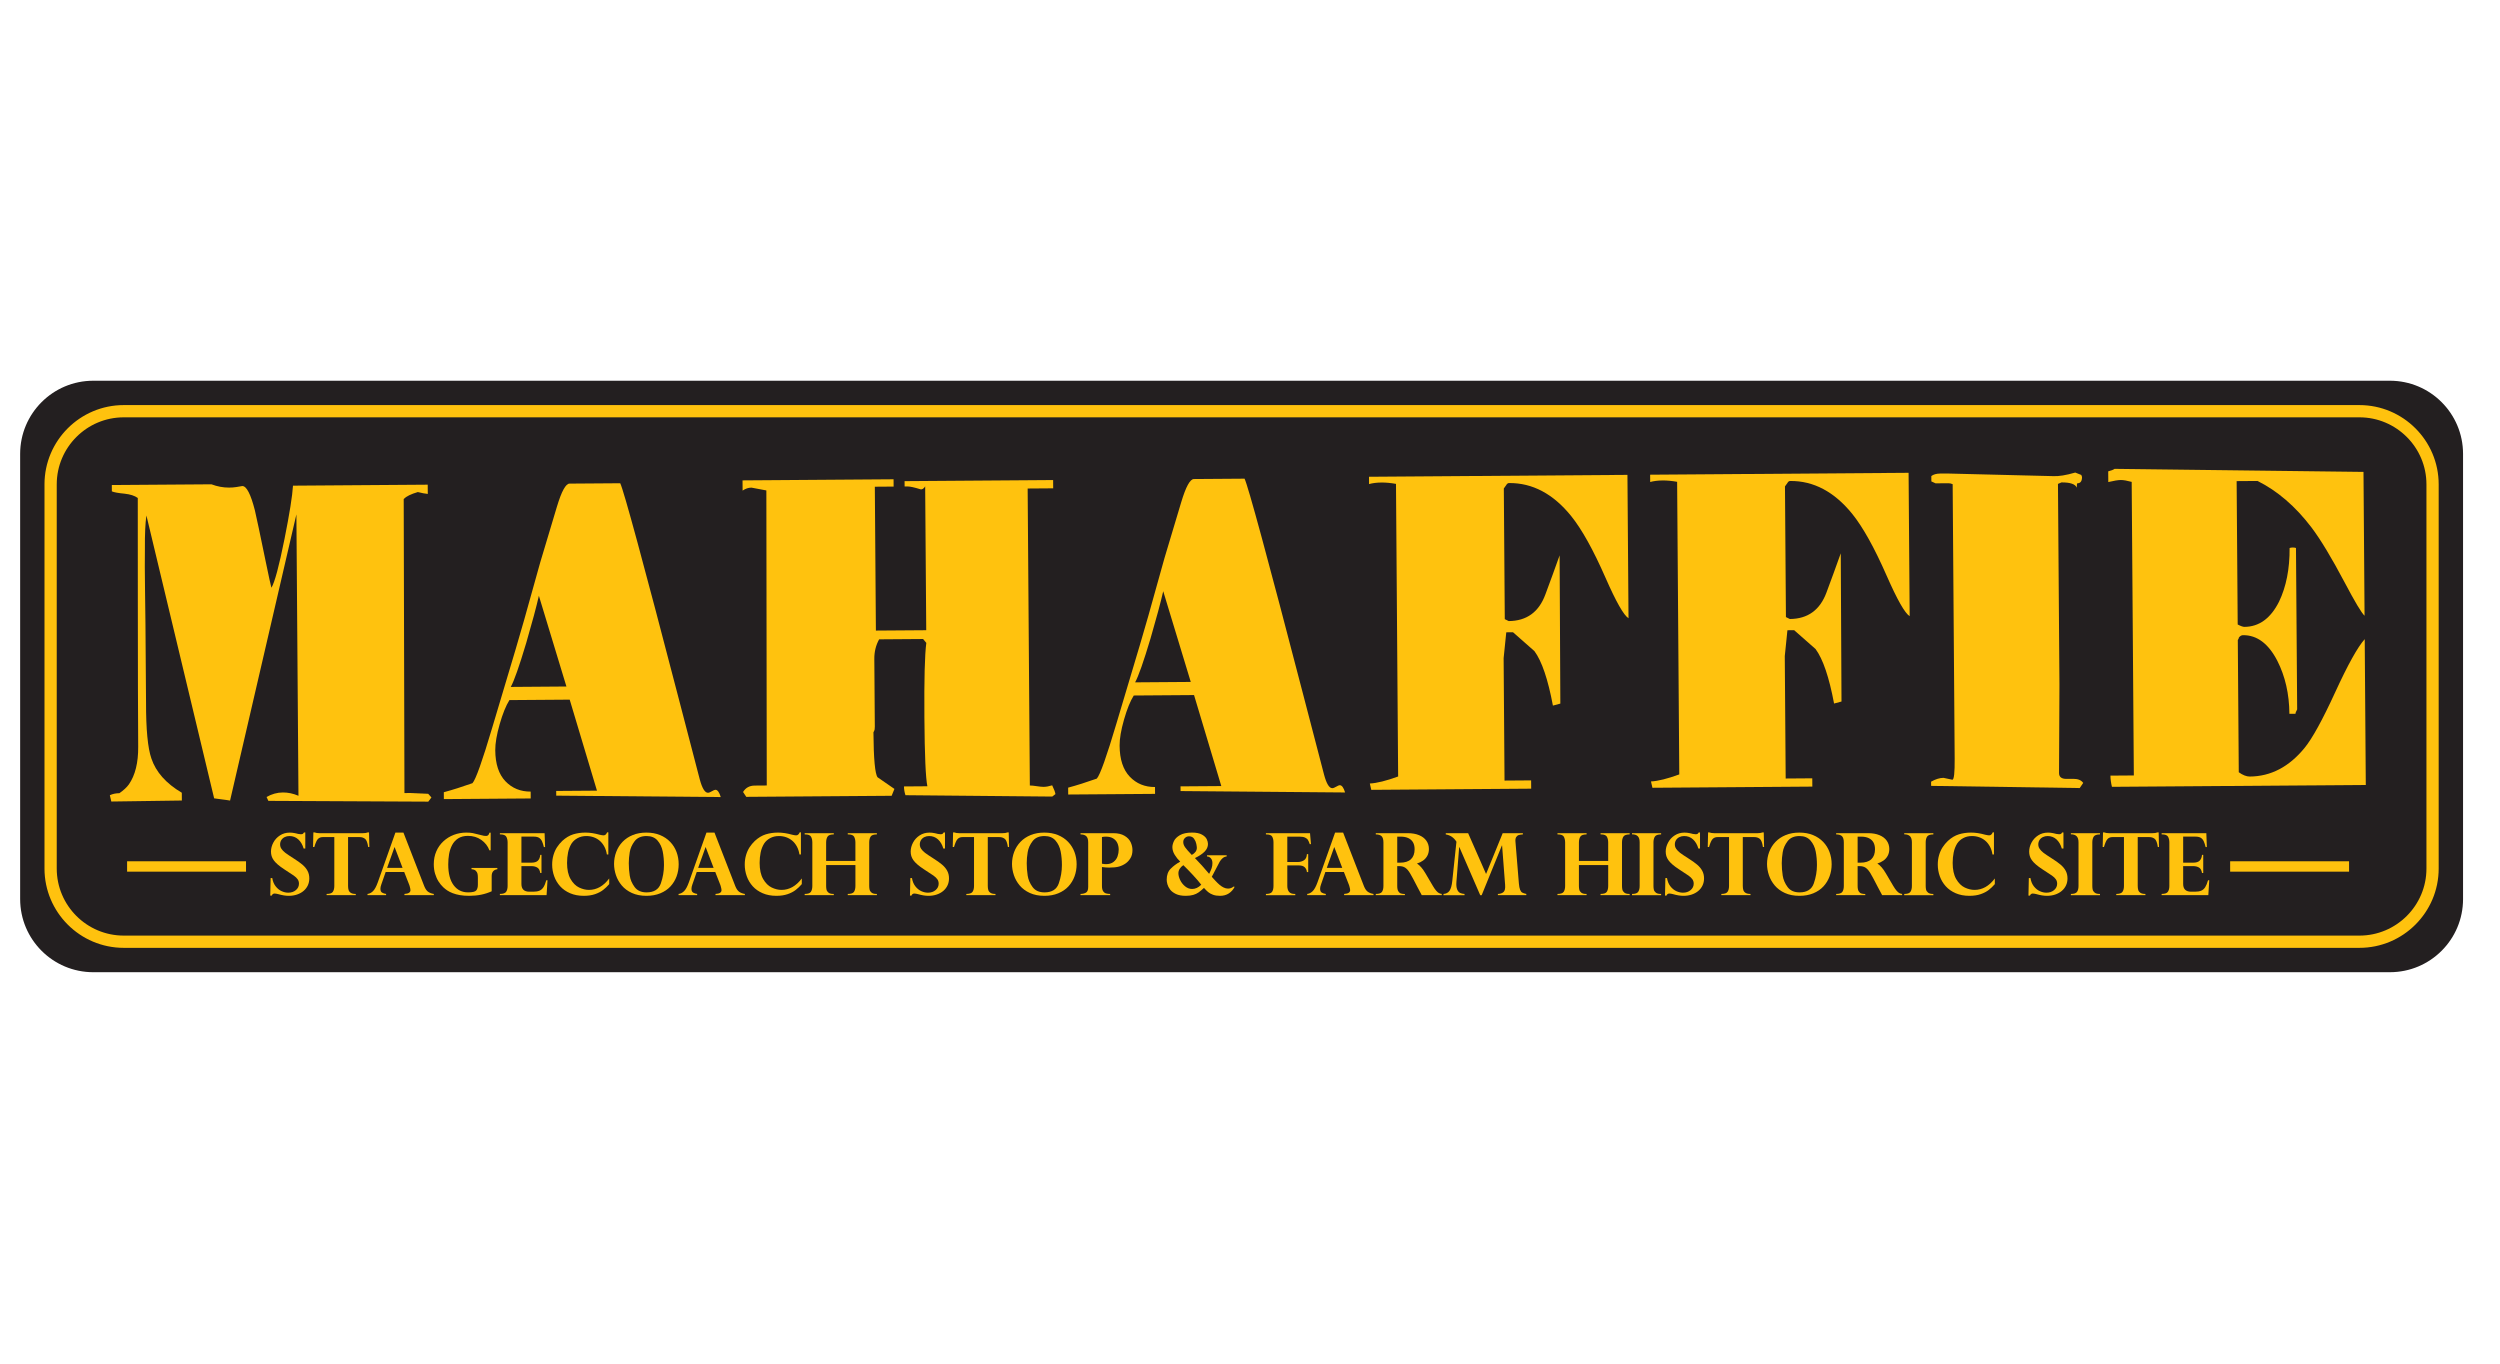 <?xml version="1.0" encoding="utf-8"?>
<!-- Generator: Adobe Illustrator 17.1.0, SVG Export Plug-In . SVG Version: 6.00 Build 0)  -->
<!DOCTYPE svg PUBLIC "-//W3C//DTD SVG 1.1//EN" "http://www.w3.org/Graphics/SVG/1.1/DTD/svg11.dtd">
<svg version="1.1" id="Layer_1" xmlns="http://www.w3.org/2000/svg" xmlns:xlink="http://www.w3.org/1999/xlink" x="0px" y="0px"
	 viewBox="0 0 403 219.915" enable-background="new 0 0 403 219.915" xml:space="preserve">
<path fill="#231F20" d="M385.252,156.719c6.512,0,11.792-5.279,11.792-11.792V73.165c0-6.512-5.28-11.792-11.792-11.792H15.04
	c-6.512,0-11.792,5.28-11.792,11.792v71.763c0,6.513,5.28,11.792,11.792,11.792H385.252z"/>
<path fill="#FFC20E" d="M19.951,152.793c-7.046,0-12.779-5.732-12.779-12.779V78.078c0-7.046,5.732-12.779,12.779-12.779h360.386
	c7.046,0,12.778,5.732,12.778,12.779v61.936c0,7.046-5.732,12.779-12.778,12.779H19.951z M380.337,150.819
	c5.958,0,10.806-4.847,10.806-10.805V78.078c0-5.958-4.848-10.805-10.806-10.805h-41.949H61.901h-41.95
	c-5.958,0-10.805,4.847-10.805,10.805v61.936c0,5.958,4.847,10.805,10.805,10.805H380.337z"/>
<g>
	<path fill="#FFC20E" d="M49.211,136.785h-0.265c-0.181-0.624-0.468-1.116-0.862-1.476c-0.393-0.359-0.87-0.539-1.431-0.539
		c-0.276,0-0.528,0.056-0.756,0.167c-0.228,0.11-0.41,0.269-0.543,0.474c-0.133,0.206-0.2,0.442-0.2,0.709
		c0,0.154,0.026,0.305,0.078,0.454c0.052,0.15,0.178,0.333,0.376,0.55c0.2,0.218,0.503,0.457,0.91,0.719
		c0.456,0.285,0.734,0.466,0.834,0.543c0.57,0.357,1.035,0.689,1.397,0.996c0.362,0.308,0.637,0.641,0.827,0.998
		c0.19,0.357,0.285,0.762,0.285,1.214c0,0.416-0.081,0.795-0.241,1.136c-0.16,0.341-0.389,0.637-0.685,0.888
		c-0.295,0.251-0.649,0.446-1.057,0.583c-0.41,0.138-0.854,0.207-1.333,0.207c-0.493,0-1.062-0.092-1.709-0.278
		c-0.073-0.017-0.164-0.038-0.275-0.061c-0.11-0.022-0.209-0.033-0.295-0.033c-0.213,0-0.367,0.11-0.462,0.332h-0.237l0.061-2.821
		h0.264c0.086,0.533,0.271,0.979,0.553,1.336c0.283,0.357,0.603,0.616,0.96,0.776c0.358,0.16,0.708,0.241,1.052,0.241
		c0.502,0,0.916-0.14,1.245-0.42c0.328-0.28,0.491-0.622,0.491-1.025c0-0.271-0.069-0.507-0.206-0.708
		c-0.138-0.202-0.345-0.4-0.621-0.597c-0.275-0.197-0.796-0.539-1.56-1.028c-0.402-0.262-0.745-0.515-1.027-0.759
		c-0.283-0.245-0.504-0.479-0.661-0.702c-0.158-0.224-0.271-0.447-0.336-0.672c-0.066-0.224-0.099-0.463-0.099-0.716
		c0-0.487,0.126-0.969,0.376-1.444c0.251-0.475,0.607-0.863,1.069-1.163c0.461-0.3,0.987-0.451,1.58-0.451
		c0.276,0,0.541,0.027,0.794,0.082c0.068,0.01,0.158,0.029,0.272,0.058c0.113,0.029,0.208,0.054,0.285,0.071
		c0.199,0.036,0.348,0.054,0.448,0.054c0.154,0,0.261-0.024,0.322-0.074c0.061-0.05,0.119-0.122,0.173-0.218h0.211V136.785z"/>
	<path fill="#FFC20E" d="M51.511,134.309h6.979c0.321,0,0.587-0.04,0.8-0.123h0.197l0.054,2.347h-0.19
		c-0.099-0.687-0.268-1.125-0.505-1.313c-0.238-0.187-0.529-0.281-0.872-0.281h-1.865v7.875c0,0.262,0.029,0.485,0.088,0.669
		c0.059,0.182,0.178,0.332,0.359,0.447c0.181,0.115,0.445,0.173,0.794,0.173v0.197h-4.7v-0.197c0.52,0,0.857-0.117,1.011-0.353
		c0.153-0.234,0.231-0.547,0.231-0.936v-7.875h-1.865c-0.317,0-0.575,0.101-0.773,0.302c-0.199,0.202-0.393,0.631-0.583,1.292h-0.21
		l0.055-2.347h0.197C50.922,134.269,51.189,134.309,51.511,134.309z"/>
	<path fill="#FFC20E" d="M65.035,134.214l3.357,8.641c0.181,0.443,0.393,0.747,0.638,0.912c0.244,0.165,0.545,0.277,0.902,0.336
		v0.197h-4.735v-0.197c0.647-0.036,0.97-0.24,0.97-0.61c0-0.059-0.01-0.142-0.031-0.248c-0.02-0.106-0.047-0.219-0.081-0.34
		c-0.035-0.119-0.056-0.193-0.065-0.22l-0.834-2.124h-2.984l-0.712,2.042c-0.09,0.244-0.135,0.466-0.135,0.664
		c0,0.308,0.09,0.514,0.271,0.622c0.181,0.106,0.396,0.177,0.645,0.213v0.197h-2.998v-0.197c0.312-0.032,0.604-0.177,0.875-0.438
		c0.271-0.26,0.534-0.738,0.786-1.434l2.836-8.018H65.035z M62.402,139.898h2.489l-1.288-3.364L62.402,139.898z"/>
	<path fill="#FFC20E" d="M79.094,137.077h-0.197c-0.262-0.693-0.7-1.253-1.312-1.686c-0.613-0.431-1.328-0.648-2.147-0.648
		c-0.633,0-1.16,0.136-1.58,0.407c-0.42,0.272-0.747,0.632-0.98,1.082c-0.233,0.449-0.395,0.937-0.486,1.461
		c-0.09,0.525-0.135,1.078-0.135,1.661c0,1.447,0.288,2.558,0.865,3.334c0.577,0.775,1.353,1.163,2.33,1.163
		c0.701,0,1.139-0.104,1.316-0.311c0.177-0.209,0.265-0.516,0.265-0.923v-1.153c0-0.23-0.018-0.434-0.055-0.61
		c-0.037-0.177-0.13-0.338-0.281-0.485c-0.152-0.147-0.381-0.229-0.688-0.248v-0.21h4.164v0.21c-0.61,0.082-0.915,0.454-0.915,1.12
		v2.434c-1.067,0.489-2.274,0.733-3.622,0.733c-0.543,0-1.034-0.037-1.476-0.111c-0.441-0.075-0.833-0.178-1.177-0.313
		c-0.344-0.132-0.633-0.278-0.868-0.434c-0.235-0.155-0.456-0.331-0.664-0.526c-0.285-0.271-0.539-0.583-0.763-0.936
		c-0.225-0.352-0.407-0.763-0.55-1.231c-0.142-0.468-0.213-0.983-0.213-1.543c0-0.755,0.134-1.445,0.403-2.069
		c0.269-0.624,0.65-1.165,1.143-1.624c0.493-0.459,1.057-0.808,1.692-1.048c0.635-0.24,1.306-0.36,2.011-0.36
		c0.398,0,0.742,0.027,1.031,0.082c0.29,0.054,0.776,0.172,1.459,0.353c0.217,0.071,0.452,0.107,0.705,0.107
		c0.267,0,0.443-0.177,0.529-0.529h0.197V137.077z"/>
	<path fill="#FFC20E" d="M87.789,134.309l0.082,2.238h-0.197c-0.09-0.374-0.191-0.685-0.301-0.929
		c-0.111-0.244-0.269-0.431-0.472-0.56c-0.203-0.13-0.481-0.193-0.834-0.193h-2.014v4.197h1.607c0.479,0,0.828-0.106,1.048-0.319
		c0.219-0.212,0.347-0.526,0.383-0.942h0.197v2.931H87.09c-0.067-0.443-0.232-0.74-0.495-0.889c-0.262-0.15-0.574-0.225-0.936-0.225
		h-1.607v2.876c0,0.832,0.429,1.248,1.289,1.248h0.61c0.412,0,0.747-0.055,1.007-0.163c0.26-0.109,0.475-0.296,0.645-0.56
		c0.17-0.264,0.322-0.638,0.458-1.122h0.197l-0.149,2.401h-7.529v-0.197c0.525,0,0.864-0.119,1.017-0.356
		c0.154-0.237,0.231-0.548,0.231-0.933v-6.999c0-0.366-0.071-0.677-0.211-0.93c-0.14-0.252-0.464-0.379-0.969-0.379h-0.068v-0.197
		H87.789z"/>
	<path fill="#FFC20E" d="M98.064,137.741h-0.237c-0.073-0.484-0.212-0.914-0.417-1.288c-0.205-0.376-0.454-0.687-0.746-0.933
		c-0.292-0.247-0.62-0.434-0.984-0.56c-0.365-0.127-0.749-0.19-1.156-0.19c-0.543,0-1.021,0.115-1.435,0.346
		c-0.414,0.231-0.731,0.517-0.953,0.861c-0.267,0.435-0.455,0.915-0.563,1.441c-0.108,0.528-0.163,1.089-0.163,1.686
		c0,1.085,0.19,1.953,0.57,2.604c0.38,0.652,0.838,1.104,1.373,1.36c0.536,0.255,1.064,0.384,1.584,0.384
		c1.257,0,2.346-0.615,3.269-1.845v0.915c-0.303,0.352-0.629,0.665-0.977,0.936c-0.348,0.272-0.782,0.498-1.302,0.679
		c-0.52,0.18-1.128,0.271-1.825,0.271c-0.822,0-1.557-0.139-2.2-0.417c-0.645-0.278-1.179-0.652-1.604-1.123
		c-0.425-0.47-0.746-1.009-0.963-1.614c-0.217-0.606-0.326-1.23-0.326-1.873c0-0.551,0.07-1.064,0.211-1.539
		c0.14-0.474,0.329-0.896,0.569-1.265c0.24-0.368,0.525-0.711,0.855-1.027c0.565-0.516,1.152-0.867,1.763-1.056
		c0.611-0.187,1.269-0.281,1.974-0.281c0.697,0,1.456,0.115,2.279,0.346c0.29,0.067,0.502,0.102,0.637,0.102
		c0.249,0,0.439-0.163,0.57-0.489h0.197V137.741z"/>
	<path fill="#FFC20E" d="M98.986,139.274c0-0.679,0.117-1.327,0.349-1.947c0.233-0.619,0.576-1.163,1.028-1.63
		c0.452-0.468,1.001-0.833,1.645-1.092c0.645-0.261,1.373-0.391,2.187-0.391c0.823,0,1.557,0.132,2.201,0.396
		c0.644,0.265,1.192,0.632,1.641,1.103c0.45,0.47,0.791,1.014,1.021,1.631c0.231,0.617,0.346,1.273,0.346,1.97
		c0,0.692-0.112,1.343-0.336,1.954c-0.224,0.61-0.553,1.151-0.987,1.621c-0.434,0.47-0.98,0.842-1.638,1.112
		c-0.657,0.271-1.402,0.407-2.234,0.407c-0.895,0-1.676-0.153-2.343-0.458c-0.667-0.305-1.212-0.709-1.635-1.21
		c-0.422-0.503-0.736-1.057-0.939-1.662C99.088,140.472,98.986,139.871,98.986,139.274z M101.361,139.146
		c0,0.678,0.051,1.345,0.153,2.004c0.102,0.658,0.366,1.272,0.791,1.844c0.424,0.572,1.064,0.858,1.919,0.858
		c1.198,0,1.965-0.482,2.302-1.447c0.337-0.965,0.506-1.95,0.506-2.954c0-0.783-0.068-1.515-0.203-2.198
		c-0.136-0.683-0.413-1.268-0.831-1.754c-0.418-0.486-1.009-0.729-1.773-0.729c-0.86,0-1.5,0.277-1.923,0.831
		c-0.423,0.555-0.685,1.144-0.787,1.768C101.411,137.992,101.361,138.584,101.361,139.146z"/>
	<path fill="#FFC20E" d="M115.176,134.214l3.358,8.641c0.18,0.443,0.393,0.747,0.637,0.912c0.245,0.165,0.545,0.277,0.902,0.336
		v0.197h-4.734v-0.197c0.647-0.036,0.97-0.24,0.97-0.61c0-0.059-0.011-0.142-0.031-0.248c-0.02-0.106-0.048-0.219-0.082-0.34
		c-0.034-0.119-0.056-0.193-0.064-0.22l-0.834-2.124h-2.984l-0.712,2.042c-0.091,0.244-0.136,0.466-0.136,0.664
		c0,0.308,0.09,0.514,0.272,0.622c0.18,0.106,0.395,0.177,0.644,0.213v0.197h-2.998v-0.197c0.312-0.032,0.604-0.177,0.875-0.438
		c0.272-0.26,0.534-0.738,0.787-1.434l2.835-8.018H115.176z M112.545,139.898h2.489l-1.289-3.364L112.545,139.898z"/>
	<path fill="#FFC20E" d="M129.108,137.741h-0.237c-0.073-0.484-0.212-0.914-0.417-1.288c-0.205-0.376-0.454-0.687-0.746-0.933
		c-0.292-0.247-0.62-0.434-0.984-0.56c-0.365-0.127-0.749-0.19-1.156-0.19c-0.543,0-1.021,0.115-1.435,0.346
		c-0.414,0.231-0.731,0.517-0.953,0.861c-0.267,0.435-0.455,0.915-0.563,1.441c-0.108,0.528-0.163,1.089-0.163,1.686
		c0,1.085,0.19,1.953,0.57,2.604c0.38,0.652,0.838,1.104,1.373,1.36c0.536,0.255,1.064,0.384,1.584,0.384
		c1.257,0,2.346-0.615,3.269-1.845v0.915c-0.303,0.352-0.628,0.665-0.977,0.936c-0.348,0.272-0.782,0.498-1.302,0.679
		c-0.52,0.18-1.128,0.271-1.825,0.271c-0.822,0-1.557-0.139-2.2-0.417c-0.645-0.278-1.179-0.652-1.604-1.123
		c-0.425-0.47-0.746-1.009-0.963-1.614c-0.217-0.606-0.326-1.23-0.326-1.873c0-0.551,0.07-1.064,0.211-1.539
		c0.14-0.474,0.329-0.896,0.569-1.265c0.24-0.368,0.525-0.711,0.855-1.027c0.565-0.516,1.152-0.867,1.763-1.056
		c0.611-0.187,1.269-0.281,1.974-0.281c0.697,0,1.456,0.115,2.279,0.346c0.29,0.067,0.502,0.102,0.637,0.102
		c0.249,0,0.438-0.163,0.57-0.489h0.197V137.741z"/>
	<path fill="#FFC20E" d="M133.171,138.786h4.72v-2.971c0-0.362-0.068-0.671-0.203-0.926c-0.135-0.255-0.457-0.383-0.963-0.383
		h-0.067v-0.197h4.693v0.197c-0.525,0-0.862,0.12-1.01,0.36c-0.15,0.24-0.225,0.556-0.225,0.949v6.999
		c0,0.218,0.021,0.416,0.061,0.594c0.04,0.178,0.147,0.339,0.319,0.482c0.172,0.142,0.434,0.213,0.787,0.213h0.068v0.197h-4.693
		v-0.197c0.529,0,0.867-0.117,1.013-0.353c0.147-0.234,0.221-0.547,0.221-0.936v-3.363h-4.72v3.363c0,0.222,0.02,0.421,0.06,0.6
		c0.041,0.179,0.147,0.339,0.32,0.479c0.172,0.14,0.434,0.21,0.786,0.21h0.068v0.197h-4.693v-0.197c0.525,0,0.862-0.117,1.01-0.353
		c0.15-0.234,0.224-0.547,0.224-0.936v-6.999c0-0.366-0.068-0.677-0.206-0.93c-0.138-0.252-0.458-0.379-0.96-0.379h-0.068v-0.197
		h4.693v0.197c-0.515,0-0.85,0.118-1.004,0.356c-0.154,0.238-0.23,0.555-0.23,0.953V138.786z"/>
	<path fill="#FFC20E" d="M152.331,136.785h-0.265c-0.181-0.624-0.468-1.116-0.862-1.476c-0.393-0.359-0.87-0.539-1.431-0.539
		c-0.276,0-0.528,0.056-0.756,0.167c-0.228,0.11-0.41,0.269-0.543,0.474c-0.133,0.206-0.2,0.442-0.2,0.709
		c0,0.154,0.026,0.305,0.078,0.454c0.052,0.15,0.178,0.333,0.376,0.55c0.2,0.218,0.503,0.457,0.91,0.719
		c0.456,0.285,0.734,0.466,0.834,0.543c0.57,0.357,1.035,0.689,1.397,0.996c0.362,0.308,0.637,0.641,0.827,0.998
		c0.19,0.357,0.285,0.762,0.285,1.214c0,0.416-0.081,0.795-0.241,1.136c-0.16,0.341-0.389,0.637-0.685,0.888
		c-0.295,0.251-0.649,0.446-1.057,0.583c-0.41,0.138-0.854,0.207-1.333,0.207c-0.493,0-1.062-0.092-1.709-0.278
		c-0.073-0.017-0.164-0.038-0.275-0.061c-0.11-0.022-0.209-0.033-0.295-0.033c-0.213,0-0.367,0.11-0.462,0.332h-0.237l0.061-2.821
		h0.264c0.086,0.533,0.271,0.979,0.553,1.336c0.283,0.357,0.603,0.616,0.96,0.776c0.358,0.16,0.708,0.241,1.052,0.241
		c0.502,0,0.916-0.14,1.245-0.42c0.328-0.28,0.491-0.622,0.491-1.025c0-0.271-0.069-0.507-0.206-0.708
		c-0.138-0.202-0.345-0.4-0.621-0.597c-0.275-0.197-0.796-0.539-1.56-1.028c-0.402-0.262-0.745-0.515-1.027-0.759
		c-0.283-0.245-0.504-0.479-0.661-0.702c-0.158-0.224-0.271-0.447-0.336-0.672c-0.066-0.224-0.099-0.463-0.099-0.716
		c0-0.487,0.126-0.969,0.376-1.444c0.251-0.475,0.607-0.863,1.069-1.163c0.461-0.3,0.987-0.451,1.58-0.451
		c0.276,0,0.541,0.027,0.794,0.082c0.068,0.01,0.158,0.029,0.272,0.058c0.113,0.029,0.208,0.054,0.285,0.071
		c0.199,0.036,0.348,0.054,0.448,0.054c0.154,0,0.261-0.024,0.322-0.074c0.061-0.05,0.119-0.122,0.173-0.218h0.211V136.785z"/>
	<path fill="#FFC20E" d="M154.631,134.309h6.979c0.321,0,0.587-0.04,0.8-0.123h0.197l0.054,2.347h-0.19
		c-0.099-0.687-0.268-1.125-0.505-1.313c-0.238-0.187-0.529-0.281-0.872-0.281h-1.864v7.875c0,0.262,0.029,0.485,0.088,0.669
		c0.059,0.182,0.178,0.332,0.359,0.447c0.181,0.115,0.445,0.173,0.794,0.173v0.197h-4.7v-0.197c0.52,0,0.857-0.117,1.011-0.353
		c0.153-0.234,0.231-0.547,0.231-0.936v-7.875h-1.865c-0.317,0-0.575,0.101-0.773,0.302c-0.199,0.202-0.393,0.631-0.583,1.292h-0.21
		l0.055-2.347h0.197C154.042,134.269,154.309,134.309,154.631,134.309z"/>
	<path fill="#FFC20E" d="M163.135,139.274c0-0.679,0.117-1.327,0.349-1.947c0.233-0.619,0.576-1.163,1.028-1.63
		c0.452-0.468,1.001-0.833,1.645-1.092c0.645-0.261,1.373-0.391,2.187-0.391c0.823,0,1.557,0.132,2.201,0.396
		c0.644,0.265,1.192,0.632,1.641,1.103c0.45,0.47,0.791,1.014,1.021,1.631c0.231,0.617,0.346,1.273,0.346,1.97
		c0,0.692-0.112,1.343-0.336,1.954c-0.224,0.61-0.553,1.151-0.987,1.621c-0.434,0.47-0.98,0.842-1.638,1.112
		c-0.657,0.271-1.402,0.407-2.234,0.407c-0.895,0-1.676-0.153-2.343-0.458c-0.667-0.305-1.212-0.709-1.635-1.21
		c-0.422-0.503-0.736-1.057-0.939-1.662C163.236,140.472,163.135,139.871,163.135,139.274z M165.509,139.146
		c0,0.678,0.051,1.345,0.153,2.004c0.102,0.658,0.366,1.272,0.791,1.844c0.424,0.572,1.064,0.858,1.919,0.858
		c1.198,0,1.965-0.482,2.302-1.447c0.337-0.965,0.506-1.95,0.506-2.954c0-0.783-0.068-1.515-0.203-2.198
		c-0.136-0.683-0.413-1.268-0.831-1.754c-0.418-0.486-1.01-0.729-1.773-0.729c-0.86,0-1.5,0.277-1.923,0.831
		c-0.423,0.555-0.685,1.144-0.787,1.768C165.559,137.992,165.509,138.584,165.509,139.146z"/>
	<path fill="#FFC20E" d="M177.635,139.77v3.045c0,0.367,0.061,0.644,0.183,0.834c0.123,0.19,0.279,0.314,0.472,0.37
		c0.192,0.056,0.415,0.084,0.668,0.084v0.197h-4.782v-0.197c0.32,0,0.608-0.067,0.861-0.2c0.253-0.134,0.38-0.442,0.38-0.927v-7.161
		c0-0.479-0.101-0.817-0.301-1.014c-0.202-0.196-0.514-0.295-0.939-0.295v-0.197h5.297c0.732,0,1.332,0.139,1.797,0.417
		c0.465,0.278,0.796,0.624,0.99,1.034c0.194,0.413,0.292,0.837,0.292,1.275c0,0.515-0.107,0.949-0.322,1.298
		c-0.215,0.351-0.463,0.626-0.743,0.825c-0.325,0.234-0.687,0.41-1.085,0.526c-0.397,0.115-0.932,0.173-1.601,0.173
		C178.504,139.858,178.115,139.828,177.635,139.77z M177.635,134.926v4.3c0.226,0.05,0.446,0.075,0.658,0.075
		c0.497,0,0.901-0.121,1.211-0.363c0.309-0.242,0.525-0.541,0.648-0.898c0.122-0.358,0.183-0.715,0.183-1.073
		c0-0.374-0.068-0.72-0.203-1.034c-0.136-0.314-0.359-0.57-0.669-0.77c-0.309-0.199-0.711-0.298-1.203-0.298
		C178.079,134.866,177.87,134.885,177.635,134.926z"/>
	<path fill="#FFC20E" d="M197.738,137.869v0.19c-0.253,0.028-0.472,0.123-0.657,0.286c-0.185,0.162-0.341,0.349-0.464,0.558
		c-0.125,0.211-0.366,0.671-0.723,1.381c-0.1,0.199-0.198,0.388-0.296,0.566c-0.096,0.178-0.184,0.343-0.261,0.492l0.583,0.637
		c0.245,0.262,0.47,0.482,0.678,0.658c0.208,0.176,0.429,0.321,0.661,0.434c0.233,0.113,0.463,0.169,0.689,0.169
		c0.199,0,0.367-0.029,0.501-0.088c0.136-0.058,0.288-0.144,0.455-0.257l0.109,0.081c-0.223,0.435-0.531,0.782-0.927,1.042
		c-0.395,0.259-0.869,0.39-1.42,0.39c-0.439,0-0.816-0.058-1.13-0.173c-0.314-0.115-0.575-0.26-0.784-0.434
		c-0.207-0.175-0.432-0.397-0.671-0.668c-0.348,0.321-0.642,0.564-0.882,0.731c-0.24,0.168-0.524,0.3-0.854,0.397
		c-0.33,0.098-0.733,0.146-1.207,0.146c-0.643,0-1.169-0.098-1.581-0.296c-0.411-0.196-0.724-0.435-0.935-0.715
		c-0.213-0.28-0.358-0.561-0.435-0.844c-0.078-0.283-0.115-0.531-0.115-0.743c0-0.75,0.214-1.341,0.64-1.77
		c0.428-0.43,0.94-0.812,1.537-1.146c-0.34-0.32-0.635-0.686-0.886-1.096c-0.25-0.409-0.376-0.821-0.376-1.238
		c0-0.289,0.083-0.613,0.25-0.973c0.167-0.359,0.487-0.677,0.96-0.956c0.473-0.278,1.13-0.418,1.971-0.418
		c0.669,0,1.198,0.108,1.583,0.325c0.387,0.217,0.645,0.465,0.777,0.743c0.13,0.278,0.196,0.533,0.196,0.764
		c0,0.457-0.18,0.868-0.542,1.237c-0.362,0.369-0.882,0.716-1.559,1.041c0.274,0.272,0.652,0.673,1.128,1.203
		c0.477,0.532,0.866,0.979,1.163,1.34c0.177-0.344,0.309-0.643,0.397-0.898c0.088-0.255,0.132-0.53,0.132-0.823
		c0-0.336-0.085-0.597-0.255-0.787c-0.169-0.19-0.376-0.29-0.62-0.299v-0.19H197.738z M190.752,139.464
		c-0.528,0.37-0.793,0.806-0.793,1.309c0,0.33,0.094,0.694,0.284,1.092c0.19,0.397,0.457,0.737,0.8,1.017
		c0.344,0.28,0.72,0.42,1.127,0.42c0.524,0,1.015-0.228,1.472-0.685c-0.326-0.43-0.781-0.959-1.364-1.587
		C191.696,140.403,191.187,139.88,190.752,139.464z M192.117,137.816c0.541-0.303,0.814-0.687,0.814-1.153
		c0-0.127-0.029-0.334-0.085-0.624c-0.057-0.29-0.178-0.566-0.363-0.831c-0.185-0.264-0.452-0.396-0.8-0.396
		c-0.249,0-0.468,0.085-0.657,0.258c-0.19,0.171-0.286,0.395-0.286,0.671c0,0.285,0.102,0.567,0.302,0.847
		C191.242,136.869,191.6,137.278,192.117,137.816z"/>
	<path fill="#FFC20E" d="M211.175,134.309l0.156,1.77h-0.197c-0.1-0.294-0.196-0.517-0.289-0.671
		c-0.092-0.154-0.248-0.283-0.464-0.387c-0.217-0.104-0.522-0.155-0.915-0.155h-1.953v4.09h1.702c0.357,0,0.683-0.092,0.98-0.275
		c0.295-0.183,0.455-0.514,0.478-0.993h0.21v2.888h-0.21c-0.023-0.298-0.135-0.551-0.339-0.759c-0.204-0.208-0.52-0.312-0.95-0.312
		h-1.871v3.31c0,0.38,0.087,0.69,0.264,0.93c0.177,0.239,0.495,0.359,0.957,0.359h0.067v0.197h-4.734v-0.197
		c0.511,0,0.842-0.115,0.993-0.345c0.152-0.23,0.227-0.545,0.227-0.943v-7.027c0-0.352-0.066-0.654-0.201-0.905
		c-0.132-0.25-0.451-0.376-0.952-0.376h-0.068v-0.197H211.175z"/>
	<path fill="#FFC20E" d="M216.513,134.214l3.357,8.641c0.181,0.443,0.393,0.747,0.638,0.912c0.244,0.165,0.544,0.277,0.902,0.336
		v0.197h-4.735v-0.197c0.647-0.036,0.97-0.24,0.97-0.61c0-0.059-0.011-0.142-0.031-0.248c-0.02-0.106-0.047-0.219-0.082-0.34
		c-0.034-0.119-0.055-0.193-0.064-0.22l-0.834-2.124h-2.984l-0.712,2.042c-0.091,0.244-0.136,0.466-0.136,0.664
		c0,0.308,0.091,0.514,0.272,0.622c0.181,0.106,0.395,0.177,0.645,0.213v0.197h-2.998v-0.197c0.312-0.032,0.604-0.177,0.874-0.438
		c0.271-0.26,0.533-0.738,0.787-1.434l2.836-8.018H216.513z M213.881,139.898h2.489l-1.289-3.364L213.881,139.898z"/>
	<path fill="#FFC20E" d="M225.553,139.62h-0.319v3.195c0,0.38,0.057,0.663,0.169,0.851c0.113,0.188,0.251,0.307,0.415,0.359
		c0.162,0.053,0.379,0.084,0.651,0.092v0.183h-4.693v-0.197c0.525,0,0.862-0.117,1.01-0.353c0.15-0.234,0.224-0.547,0.224-0.936
		v-6.999c0-0.479-0.097-0.817-0.291-1.014c-0.195-0.196-0.51-0.295-0.943-0.295v-0.197h5.182c0.682,0,1.282,0.106,1.797,0.319
		c0.515,0.213,0.909,0.513,1.18,0.902c0.272,0.39,0.407,0.835,0.407,1.336c0,0.407-0.086,0.77-0.258,1.086
		c-0.172,0.317-0.403,0.576-0.695,0.779c-0.292,0.204-0.616,0.36-0.973,0.468c0.465,0.294,0.917,0.814,1.356,1.56l1.194,2.028
		c0.203,0.348,0.391,0.618,0.563,0.811c0.172,0.192,0.323,0.319,0.454,0.38c0.131,0.06,0.273,0.102,0.428,0.125v0.197h-3.222
		c-0.312-0.565-0.552-1.015-0.719-1.35c-0.533-1.044-0.922-1.77-1.167-2.176c-0.244-0.407-0.496-0.701-0.756-0.882
		C226.287,139.71,225.956,139.62,225.553,139.62z M225.777,134.866h-0.542v4.197h0.454c0.778,0,1.364-0.186,1.757-0.558
		c0.393-0.374,0.59-0.911,0.59-1.611c0-0.435-0.085-0.801-0.254-1.103c-0.17-0.3-0.423-0.53-0.76-0.688
		C226.685,134.945,226.27,134.866,225.777,134.866z"/>
	<path fill="#FFC20E" d="M245.486,134.309v0.197c-0.262,0.018-0.478,0.051-0.648,0.099c-0.169,0.047-0.311,0.155-0.423,0.324
		c-0.113,0.171-0.155,0.422-0.123,0.756l0.55,6.709c0.04,0.47,0.107,0.817,0.201,1.041c0.092,0.224,0.207,0.374,0.346,0.451
		c0.138,0.077,0.356,0.15,0.654,0.217v0.197h-4.585v-0.197c0.385-0.01,0.686-0.111,0.906-0.305c0.219-0.194,0.306-0.579,0.261-1.153
		l-0.488-6.362h-0.027l-3.263,8.018h-0.237l-3.364-7.753h-0.027l-0.441,5.569c-0.045,0.548-0.007,0.966,0.115,1.258
		c0.123,0.292,0.284,0.482,0.486,0.57c0.201,0.088,0.435,0.142,0.702,0.159v0.197h-3.391v-0.197c0.43-0.027,0.754-0.2,0.973-0.515
		c0.22-0.317,0.368-0.844,0.444-1.58l0.672-6.322c-0.42-0.674-0.995-1.067-1.723-1.179v-0.197h3.608l2.889,6.572l2.679-6.572
		H245.486z"/>
	<path fill="#FFC20E" d="M254.52,138.786h4.721v-2.971c0-0.362-0.068-0.671-0.203-0.926c-0.136-0.255-0.457-0.383-0.963-0.383
		h-0.068v-0.197h4.693v0.197c-0.524,0-0.861,0.12-1.01,0.36c-0.149,0.24-0.224,0.556-0.224,0.949v6.999
		c0,0.218,0.02,0.416,0.061,0.594c0.04,0.178,0.147,0.339,0.319,0.482c0.172,0.142,0.434,0.213,0.787,0.213h0.067v0.197h-4.693
		v-0.197c0.53,0,0.867-0.117,1.014-0.353c0.147-0.234,0.221-0.547,0.221-0.936v-3.363h-4.721v3.363c0,0.222,0.021,0.421,0.061,0.6
		c0.041,0.179,0.147,0.339,0.319,0.479c0.172,0.14,0.435,0.21,0.787,0.21h0.068v0.197h-4.693v-0.197
		c0.524,0,0.861-0.117,1.011-0.353c0.149-0.234,0.224-0.547,0.224-0.936v-6.999c0-0.366-0.069-0.677-0.206-0.93
		c-0.138-0.252-0.458-0.379-0.96-0.379h-0.068v-0.197h4.693v0.197c-0.515,0-0.85,0.118-1.004,0.356
		c-0.153,0.238-0.231,0.555-0.231,0.953V138.786z"/>
	<path fill="#FFC20E" d="M263.08,134.492v-0.182h4.693v0.197c-0.52,0-0.856,0.118-1.008,0.356c-0.152,0.238-0.227,0.551-0.227,0.94
		v7.013c0,0.222,0.021,0.421,0.061,0.597c0.041,0.177,0.148,0.336,0.323,0.479c0.174,0.142,0.439,0.213,0.796,0.213h0.055v0.197
		h-4.693v-0.197c0.515,0,0.85-0.117,1.004-0.353c0.154-0.234,0.23-0.547,0.23-0.936v-7.013c0-0.462-0.101-0.795-0.301-1.001
		C263.811,134.595,263.5,134.492,263.08,134.492z"/>
	<path fill="#FFC20E" d="M274.041,136.785h-0.265c-0.18-0.624-0.468-1.116-0.861-1.476c-0.393-0.359-0.871-0.539-1.432-0.539
		c-0.275,0-0.528,0.056-0.756,0.167c-0.228,0.11-0.409,0.269-0.542,0.474c-0.133,0.206-0.201,0.442-0.201,0.709
		c0,0.154,0.026,0.305,0.078,0.454c0.053,0.15,0.177,0.333,0.377,0.55c0.199,0.218,0.502,0.457,0.909,0.719
		c0.457,0.285,0.735,0.466,0.834,0.543c0.57,0.357,1.035,0.689,1.397,0.996c0.362,0.308,0.638,0.641,0.827,0.998
		c0.19,0.357,0.285,0.762,0.285,1.214c0,0.416-0.08,0.795-0.241,1.136c-0.16,0.341-0.389,0.637-0.684,0.888
		c-0.297,0.251-0.65,0.446-1.058,0.583c-0.41,0.138-0.853,0.207-1.333,0.207c-0.493,0-1.062-0.092-1.709-0.278
		c-0.072-0.017-0.164-0.038-0.274-0.061c-0.111-0.022-0.209-0.033-0.296-0.033c-0.212,0-0.366,0.11-0.461,0.332h-0.238l0.061-2.821
		h0.265c0.085,0.533,0.27,0.979,0.553,1.336c0.282,0.357,0.602,0.616,0.96,0.776c0.357,0.16,0.707,0.241,1.051,0.241
		c0.502,0,0.917-0.14,1.245-0.42c0.328-0.28,0.492-0.622,0.492-1.025c0-0.271-0.069-0.507-0.207-0.708s-0.345-0.4-0.621-0.597
		c-0.275-0.197-0.796-0.539-1.559-1.028c-0.403-0.262-0.746-0.515-1.028-0.759c-0.283-0.245-0.503-0.479-0.661-0.702
		c-0.158-0.224-0.271-0.447-0.336-0.672c-0.065-0.224-0.099-0.463-0.099-0.716c0-0.487,0.126-0.969,0.377-1.444
		c0.25-0.475,0.606-0.863,1.068-1.163c0.462-0.3,0.987-0.451,1.58-0.451c0.275,0,0.54,0.027,0.794,0.082
		c0.067,0.01,0.158,0.029,0.271,0.058c0.113,0.029,0.208,0.054,0.285,0.071c0.2,0.036,0.348,0.054,0.448,0.054
		c0.154,0,0.261-0.024,0.322-0.074c0.061-0.05,0.119-0.122,0.174-0.218h0.21V136.785z"/>
	<path fill="#FFC20E" d="M276.34,134.309h6.979c0.321,0,0.587-0.04,0.8-0.123h0.197l0.054,2.347h-0.19
		c-0.099-0.687-0.268-1.125-0.505-1.313c-0.237-0.187-0.528-0.281-0.871-0.281h-1.866v7.875c0,0.262,0.03,0.485,0.088,0.669
		c0.058,0.182,0.178,0.332,0.359,0.447c0.181,0.115,0.446,0.173,0.794,0.173v0.197h-4.7v-0.197c0.52,0,0.857-0.117,1.01-0.353
		c0.155-0.234,0.231-0.547,0.231-0.936v-7.875h-1.865c-0.317,0-0.574,0.101-0.774,0.302c-0.199,0.202-0.393,0.631-0.583,1.292h-0.21
		l0.055-2.347h0.197C275.752,134.269,276.018,134.309,276.34,134.309z"/>
	<path fill="#FFC20E" d="M284.846,139.274c0-0.679,0.116-1.327,0.349-1.947c0.233-0.619,0.576-1.163,1.028-1.63
		c0.452-0.468,1-0.833,1.645-1.092c0.644-0.261,1.373-0.391,2.187-0.391c0.823,0,1.556,0.132,2.201,0.396
		c0.644,0.265,1.191,0.632,1.641,1.103c0.45,0.47,0.791,1.014,1.021,1.631c0.23,0.617,0.345,1.273,0.345,1.97
		c0,0.692-0.111,1.343-0.335,1.954c-0.225,0.61-0.553,1.151-0.987,1.621c-0.434,0.47-0.98,0.842-1.638,1.112
		c-0.657,0.271-1.403,0.407-2.235,0.407c-0.895,0-1.676-0.153-2.343-0.458c-0.667-0.305-1.211-0.709-1.634-1.21
		c-0.423-0.503-0.736-1.057-0.94-1.662C284.948,140.472,284.846,139.871,284.846,139.274z M287.22,139.146
		c0,0.678,0.051,1.345,0.153,2.004c0.102,0.658,0.365,1.272,0.79,1.844c0.425,0.572,1.065,0.858,1.919,0.858
		c1.199,0,1.966-0.482,2.303-1.447c0.337-0.965,0.506-1.95,0.506-2.954c0-0.783-0.068-1.515-0.203-2.198
		c-0.136-0.683-0.413-1.268-0.831-1.754c-0.418-0.486-1.01-0.729-1.774-0.729c-0.859,0-1.5,0.277-1.922,0.831
		c-0.423,0.555-0.685,1.144-0.787,1.768S287.22,138.584,287.22,139.146z"/>
	<path fill="#FFC20E" d="M299.768,139.62h-0.319v3.195c0,0.38,0.057,0.663,0.169,0.851c0.113,0.188,0.251,0.307,0.415,0.359
		c0.162,0.053,0.379,0.084,0.651,0.092v0.183h-4.693v-0.197c0.525,0,0.862-0.117,1.01-0.353c0.15-0.234,0.224-0.547,0.224-0.936
		v-6.999c0-0.479-0.097-0.817-0.291-1.014c-0.195-0.196-0.51-0.295-0.943-0.295v-0.197h5.182c0.682,0,1.282,0.106,1.797,0.319
		c0.515,0.213,0.909,0.513,1.18,0.902c0.272,0.39,0.407,0.835,0.407,1.336c0,0.407-0.086,0.77-0.258,1.086
		c-0.172,0.317-0.403,0.576-0.695,0.779c-0.292,0.204-0.616,0.36-0.973,0.468c0.465,0.294,0.917,0.814,1.356,1.56l1.194,2.028
		c0.204,0.348,0.392,0.618,0.563,0.811c0.172,0.192,0.323,0.319,0.454,0.38c0.131,0.06,0.273,0.102,0.428,0.125v0.197h-3.222
		c-0.312-0.565-0.552-1.015-0.719-1.35c-0.534-1.044-0.922-1.77-1.167-2.176c-0.244-0.407-0.496-0.701-0.756-0.882
		C300.501,139.71,300.17,139.62,299.768,139.62z M299.991,134.866h-0.542v4.197h0.454c0.778,0,1.364-0.186,1.757-0.558
		c0.393-0.374,0.59-0.911,0.59-1.611c0-0.435-0.085-0.801-0.254-1.103c-0.17-0.3-0.423-0.53-0.76-0.688
		C300.899,134.945,300.485,134.866,299.991,134.866z"/>
	<path fill="#FFC20E" d="M306.964,134.492v-0.182h4.693v0.197c-0.52,0-0.856,0.118-1.008,0.356c-0.152,0.238-0.227,0.551-0.227,0.94
		v7.013c0,0.222,0.021,0.421,0.061,0.597c0.041,0.177,0.148,0.336,0.322,0.479c0.174,0.142,0.44,0.213,0.797,0.213h0.055v0.197
		h-4.693v-0.197c0.515,0,0.85-0.117,1.004-0.353c0.154-0.234,0.23-0.547,0.23-0.936v-7.013c0-0.462-0.101-0.795-0.301-1.001
		C307.695,134.595,307.384,134.492,306.964,134.492z"/>
	<path fill="#FFC20E" d="M321.424,137.741h-0.237c-0.073-0.484-0.212-0.914-0.417-1.288c-0.206-0.376-0.455-0.687-0.747-0.933
		c-0.292-0.247-0.619-0.434-0.984-0.56c-0.364-0.127-0.749-0.19-1.156-0.19c-0.542,0-1.02,0.115-1.434,0.346
		c-0.415,0.231-0.732,0.517-0.954,0.861c-0.267,0.435-0.454,0.915-0.562,1.441c-0.108,0.528-0.163,1.089-0.163,1.686
		c0,1.085,0.19,1.953,0.57,2.604c0.38,0.652,0.838,1.104,1.373,1.36c0.536,0.255,1.064,0.384,1.584,0.384
		c1.256,0,2.346-0.615,3.268-1.845v0.915c-0.302,0.352-0.629,0.665-0.976,0.936c-0.348,0.272-0.783,0.498-1.303,0.679
		c-0.519,0.18-1.128,0.271-1.824,0.271c-0.822,0-1.556-0.139-2.2-0.417c-0.645-0.278-1.179-0.652-1.604-1.123
		s-0.746-1.009-0.963-1.614c-0.217-0.606-0.325-1.23-0.325-1.873c0-0.551,0.07-1.064,0.21-1.539c0.14-0.474,0.33-0.896,0.57-1.265
		c0.24-0.368,0.525-0.711,0.855-1.027c0.565-0.516,1.153-0.867,1.763-1.056c0.61-0.187,1.269-0.281,1.974-0.281
		c0.697,0,1.456,0.115,2.279,0.346c0.289,0.067,0.502,0.102,0.637,0.102c0.249,0,0.439-0.163,0.57-0.489h0.197V137.741z"/>
	<path fill="#FFC20E" d="M332.629,136.785h-0.265c-0.18-0.624-0.468-1.116-0.861-1.476c-0.393-0.359-0.871-0.539-1.432-0.539
		c-0.275,0-0.528,0.056-0.756,0.167c-0.228,0.11-0.409,0.269-0.542,0.474c-0.133,0.206-0.201,0.442-0.201,0.709
		c0,0.154,0.026,0.305,0.078,0.454c0.053,0.15,0.178,0.333,0.377,0.55c0.199,0.218,0.502,0.457,0.909,0.719
		c0.457,0.285,0.735,0.466,0.834,0.543c0.57,0.357,1.035,0.689,1.397,0.996c0.362,0.308,0.638,0.641,0.827,0.998
		c0.19,0.357,0.285,0.762,0.285,1.214c0,0.416-0.08,0.795-0.241,1.136c-0.16,0.341-0.389,0.637-0.684,0.888
		c-0.296,0.251-0.65,0.446-1.058,0.583c-0.41,0.138-0.853,0.207-1.333,0.207c-0.493,0-1.062-0.092-1.709-0.278
		c-0.072-0.017-0.164-0.038-0.274-0.061c-0.111-0.022-0.209-0.033-0.296-0.033c-0.212,0-0.366,0.11-0.461,0.332h-0.238l0.061-2.821
		h0.265c0.085,0.533,0.27,0.979,0.553,1.336c0.282,0.357,0.602,0.616,0.96,0.776c0.357,0.16,0.707,0.241,1.051,0.241
		c0.502,0,0.917-0.14,1.245-0.42c0.328-0.28,0.492-0.622,0.492-1.025c0-0.271-0.069-0.507-0.207-0.708
		c-0.138-0.202-0.344-0.4-0.621-0.597c-0.275-0.197-0.796-0.539-1.559-1.028c-0.403-0.262-0.746-0.515-1.028-0.759
		c-0.283-0.245-0.503-0.479-0.661-0.702c-0.158-0.224-0.271-0.447-0.336-0.672c-0.065-0.224-0.099-0.463-0.099-0.716
		c0-0.487,0.126-0.969,0.377-1.444c0.25-0.475,0.606-0.863,1.068-1.163c0.462-0.3,0.987-0.451,1.58-0.451
		c0.275,0,0.54,0.027,0.794,0.082c0.067,0.01,0.158,0.029,0.271,0.058c0.113,0.029,0.208,0.054,0.285,0.071
		c0.2,0.036,0.348,0.054,0.448,0.054c0.154,0,0.261-0.024,0.321-0.074c0.061-0.05,0.119-0.122,0.174-0.218h0.21V136.785z"/>
	<path fill="#FFC20E" d="M333.823,134.492v-0.182h4.693v0.197c-0.52,0-0.856,0.118-1.008,0.356c-0.152,0.238-0.227,0.551-0.227,0.94
		v7.013c0,0.222,0.021,0.421,0.061,0.597c0.041,0.177,0.148,0.336,0.322,0.479c0.174,0.142,0.44,0.213,0.797,0.213h0.055v0.197
		h-4.693v-0.197c0.515,0,0.85-0.117,1.004-0.353c0.154-0.234,0.23-0.547,0.23-0.936v-7.013c0-0.462-0.101-0.795-0.301-1.001
		C334.554,134.595,334.243,134.492,333.823,134.492z"/>
	<path fill="#FFC20E" d="M340.002,134.309h6.979c0.321,0,0.587-0.04,0.8-0.123h0.197l0.054,2.347h-0.19
		c-0.099-0.687-0.268-1.125-0.505-1.313c-0.237-0.187-0.528-0.281-0.871-0.281H344.6v7.875c0,0.262,0.03,0.485,0.088,0.669
		c0.059,0.182,0.178,0.332,0.359,0.447c0.181,0.115,0.446,0.173,0.794,0.173v0.197h-4.7v-0.197c0.52,0,0.857-0.117,1.01-0.353
		c0.154-0.234,0.231-0.547,0.231-0.936v-7.875h-1.865c-0.317,0-0.574,0.101-0.773,0.302c-0.199,0.202-0.393,0.631-0.583,1.292h-0.21
		l0.055-2.347h0.197C339.413,134.269,339.68,134.309,340.002,134.309z"/>
	<path fill="#FFC20E" d="M355.662,134.309l0.082,2.238h-0.197c-0.09-0.374-0.191-0.685-0.302-0.929
		c-0.11-0.244-0.268-0.431-0.471-0.56c-0.204-0.13-0.482-0.193-0.834-0.193h-2.014v4.197h1.607c0.479,0,0.828-0.106,1.048-0.319
		c0.219-0.212,0.346-0.526,0.383-0.942h0.197v2.931h-0.197c-0.068-0.443-0.233-0.74-0.495-0.889
		c-0.262-0.15-0.574-0.225-0.936-0.225h-1.607v2.876c0,0.832,0.429,1.248,1.289,1.248h0.61c0.411,0,0.746-0.055,1.007-0.163
		c0.26-0.109,0.475-0.296,0.645-0.56c0.169-0.264,0.322-0.638,0.458-1.122h0.197l-0.15,2.401h-7.528v-0.197
		c0.524,0,0.864-0.119,1.017-0.356c0.154-0.237,0.23-0.548,0.23-0.933v-6.999c0-0.366-0.07-0.677-0.21-0.93
		c-0.14-0.252-0.464-0.379-0.969-0.379h-0.068v-0.197H355.662z"/>
</g>
<line fill="none" stroke="#FFC20E" stroke-width="1.674" stroke-miterlimit="10" x1="20.488" y1="139.675" x2="39.659" y2="139.675"/>
<line fill="none" stroke="#FFC20E" stroke-width="1.674" stroke-miterlimit="10" x1="359.5" y1="139.675" x2="378.671" y2="139.675"/>
<g>
	<path fill="#FFC20E" d="M69.548,128.551l-0.509,0.675L43.261,129.1l-0.291-0.626c0.834-0.479,1.71-0.722,2.624-0.728
		c0.837-0.006,1.677,0.173,2.519,0.533L47.779,82.92l-10.696,46.147c0.189-0.002-0.665-0.126-2.563-0.373L23.603,83.098
		c-0.181,1.205-0.262,3.01-0.245,5.416c-0.027,1.571-0.021,3.795,0.021,6.672c0.04,2.877,0.063,4.655,0.068,5.336l0.094,12.712
		c-0.007,4.344,0.28,7.35,0.858,9.019c0.732,2.193,2.369,4.037,4.907,5.536l0.009,1.255l-11.372,0.162l-0.237-1.019
		c0.456-0.212,0.969-0.321,1.541-0.324c0.682-0.475,1.193-0.951,1.532-1.425c1.018-1.472,1.517-3.49,1.498-6.055
		c-0.034-4.551-0.054-12.374-0.059-23.468l-0.008-16.641c-0.499-0.362-1.204-0.592-2.119-0.691c-1.03-0.097-1.717-0.222-2.06-0.375
		l-0.008-1.021l16.06-0.118c0.955,0.36,1.909,0.536,2.862,0.53c0.418-0.003,0.799-0.032,1.142-0.087l0.97-0.164
		c0.685-0.006,1.361,1.299,2.029,3.914c0.236,0.995,0.829,3.794,1.776,8.399c0.475,2.304,0.771,3.665,0.888,4.082
		c0.527-0.842,1.232-3.468,2.115-7.877c0.808-4.041,1.263-6.901,1.366-8.578l21.717-0.159l0.011,1.492
		c-0.42-0.038-0.954-0.139-1.603-0.302c-1.103,0.322-1.862,0.694-2.278,1.116l0.12,47.404c0.19-0.001,0.38-0.003,0.571-0.004
		l0.4-0.003c0.304-0.002,0.78,0.02,1.429,0.064c0.648,0.044,1.124,0.065,1.429,0.063C69.067,128.009,69.24,128.206,69.548,128.551z"
		/>
	<path fill="#FFC20E" d="M116.186,128.485l-26.522-0.226l-0.006-0.758l6.572-0.048l-4.394-14.669l-9.716,0.071
		c-0.565,0.899-1.089,2.195-1.572,3.884c-0.483,1.689-0.72,3.086-0.712,4.192c0.016,2.214,0.562,3.882,1.638,5.006
		c1.074,1.124,2.432,1.68,4.07,1.669l0.008,1.105l-14.002,0.103l-0.008-1.107c1.406-0.379,2.946-0.867,4.619-1.46
		c0.529-0.583,1.592-3.574,3.192-8.969l3.741-12.525c0.26-0.84,0.725-2.441,1.394-4.805l2.593-9.277l2.697-9.003
		c0.743-2.468,1.42-3.705,2.03-3.709l8.173-0.06c0.581,1.201,3.733,12.813,9.459,34.834l3.352,12.868
		c0.391,1.465,0.835,2.196,1.331,2.192c0.152-0.001,0.361-0.082,0.627-0.241c0.265-0.159,0.455-0.24,0.57-0.24
		C115.663,127.31,115.951,127.701,116.186,128.485z M91.307,110.665l-4.439-14.624c-0.403,1.779-1.084,4.315-2.044,7.613
		c-1.128,3.775-1.957,6.134-2.489,7.078L91.307,110.665z"/>
	<path fill="#FFC20E" d="M170.135,128.01l-0.511,0.397l-23.664-0.22c-0.156-0.47-0.235-0.941-0.238-1.413l3.772-0.028
		c-0.277-1.308-0.437-5.001-0.482-11.082c-0.045-6.131,0.058-10.141,0.311-12.03l-0.519-0.625l-7.087,0.052
		c-0.527,0.951-0.786,2.004-0.777,3.16l0.008,1.026c0.002,0.316,0.005,0.682,0.008,1.103l0.064,8.754
		c0.003,0.368-0.034,0.605-0.109,0.709l-0.113,0.238c0.032,4.312,0.255,6.727,0.672,7.25l2.711,1.873l-0.449,1.107l-23.432,0.172
		l-0.52-0.782c0.414-0.683,1.04-1.03,1.878-1.035l0.971-0.007c0.419-0.004,0.743-0.006,0.972-0.008l-0.064-47.561l-2.404-0.454
		c-0.496,0.004-0.97,0.165-1.425,0.482l-0.012-1.65l24.347-0.178l0.009,1.178l-3.029,0.022l0.171,23.19l8.115-0.059l-0.171-23.19
		c-0.226,0.369-0.473,0.528-0.739,0.477c-0.994-0.307-1.681-0.46-2.061-0.457l-0.514,0.004l-0.006-0.864l23.946-0.176l0.01,1.335
		l-4.115,0.03l0.352,47.874c0.266-0.002,0.638,0.035,1.115,0.11c0.477,0.074,0.848,0.11,1.116,0.108
		c0.38-0.003,0.837-0.083,1.37-0.245C169.92,127.226,170.095,127.697,170.135,128.01z"/>
	<path fill="#FFC20E" d="M216.829,127.746l-26.522-0.226l-0.006-0.758l6.573-0.048l-4.395-14.669l-9.716,0.071
		c-0.565,0.9-1.089,2.196-1.571,3.885c-0.483,1.688-0.72,3.085-0.712,4.191c0.016,2.214,0.562,3.882,1.637,5.006
		c1.074,1.125,2.432,1.681,4.07,1.669l0.008,1.105l-14.002,0.103l-0.008-1.107c1.406-0.379,2.946-0.866,4.619-1.459
		c0.529-0.583,1.592-3.575,3.192-8.969l3.74-12.526c0.26-0.84,0.725-2.44,1.394-4.804l2.593-9.278l2.697-9.003
		c0.743-2.468,1.42-3.704,2.03-3.709l8.173-0.059c0.581,1.2,3.734,12.813,9.459,34.833l3.353,12.868
		c0.392,1.465,0.835,2.196,1.331,2.192c0.152-0.001,0.361-0.082,0.627-0.241c0.265-0.159,0.456-0.239,0.57-0.24
		C216.306,126.57,216.595,126.962,216.829,127.746z M191.95,109.927l-4.439-14.625c-0.403,1.779-1.084,4.316-2.044,7.613
		c-1.128,3.775-1.957,6.134-2.489,7.079L191.95,109.927z"/>
	<path fill="#FFC20E" d="M262.517,99.66c-0.767-0.466-2.001-2.641-3.706-6.521c-1.976-4.508-3.83-7.835-5.56-9.979
		c-2.884-3.556-6.212-5.32-9.984-5.292c-0.191,0.002-0.342,0.108-0.455,0.32l-0.396,0.554l0.155,21.064
		c0.191,0.104,0.401,0.208,0.63,0.311c2.895-0.021,4.867-1.45,5.913-4.289c0.785-2.101,1.55-4.203,2.297-6.305l0.118,23.896
		l-1.198,0.323c-0.794-4.239-1.787-7.165-2.98-8.782c-1.496-1.297-2.647-2.311-3.452-3.04l-1.086,0.008l-0.426,4.17l0.145,19.731
		l4.287-0.032l0.01,1.337l-25.775,0.189l-0.237-1.02c1.144-0.06,2.664-0.439,4.565-1.134l-0.347-47.166
		c-0.84-0.152-1.621-0.225-2.344-0.219c-0.763,0.006-1.429,0.089-1.999,0.25l-0.009-1.178l41.662-0.306L262.517,99.66z"/>
	<path fill="#FFC20E" d="M307.838,99.327c-0.767-0.466-2.002-2.641-3.707-6.521c-1.976-4.508-3.829-7.835-5.559-9.979
		c-2.884-3.556-6.213-5.32-9.984-5.292c-0.192,0.002-0.343,0.108-0.455,0.32l-0.396,0.554l0.155,21.064
		c0.19,0.104,0.401,0.208,0.63,0.311c2.895-0.021,4.866-1.45,5.912-4.289c0.785-2.101,1.551-4.203,2.297-6.305l0.119,23.896
		l-1.198,0.323c-0.795-4.239-1.787-7.165-2.98-8.782c-1.496-1.297-2.647-2.311-3.452-3.04l-1.086,0.008l-0.426,4.17l0.145,19.731
		l4.287-0.032l0.01,1.337l-25.776,0.189l-0.236-1.02c1.143-0.06,2.664-0.439,4.564-1.134l-0.347-47.166
		c-0.839-0.152-1.621-0.225-2.343-0.219c-0.763,0.006-1.429,0.089-2,0.25l-0.009-1.178l41.663-0.306L307.838,99.327z"/>
	<path fill="#FFC20E" d="M335.621,76.876c0.005,0.68-0.24,1.023-0.735,1.027c-0.077,0-0.112,0.237-0.109,0.708
		c-0.232-0.575-1.055-0.857-2.462-0.846l-0.571,0.24l0.115,15.644c0.013,1.835,0.034,4.508,0.059,8.019
		c0.03,4.036,0.051,6.945,0.064,8.725l-0.066,14.229c0.005,0.63,0.407,0.941,1.205,0.936c0.153-0.001,0.362-0.003,0.629-0.005
		l0.457-0.003c0.762-0.006,1.296,0.215,1.605,0.659l-0.566,0.826l-23.95-0.351l-0.005-0.678c0.721-0.406,1.387-0.612,1.997-0.617
		l1.431,0.304c0.266-0.002,0.391-1.126,0.374-3.373l-0.325-44.268c-0.226-0.103-0.451-0.154-0.675-0.153l-0.507,0.004
		c-0.487,0.004-1.011,0.008-1.574,0.012l-0.677-0.31l-0.006-0.864c0.341-0.264,0.816-0.398,1.426-0.403l1.086-0.008l17.149,0.424
		c0.876,0.046,2.055-0.145,3.539-0.577l0.974,0.386L335.621,76.876z"/>
	<path fill="#FFC20E" d="M381.366,126.537l-40.921,0.3c-0.157-0.628-0.237-1.228-0.242-1.806l3.771-0.028l-0.347-47.323
		c-0.752-0.202-1.335-0.305-1.747-0.302c-0.451,0.004-1.126,0.115-2.024,0.33l-0.013-1.728c0.458-0.108,0.8-0.242,1.028-0.401
		l40.124,0.492l0.171,23.189c-0.499-0.468-1.559-2.242-3.183-5.323c-2.126-4.019-3.919-6.994-5.382-8.923
		c-2.578-3.386-5.472-5.88-8.684-7.482l-3.372,0.024l0.17,23.112c0.496,0.26,0.86,0.387,1.088,0.385
		c2.363-0.017,4.22-1.366,5.572-4.051c1.162-2.418,1.732-5.305,1.707-8.66c0.114-0.053,0.285-0.082,0.514-0.083
		c0.19-0.002,0.361,0.024,0.515,0.075l0.191,26.02c-0.113,0.211-0.189,0.368-0.225,0.472l-0.055,0.237l-0.972,0.007
		c-0.024-3.196-0.674-6.047-1.948-8.553c-1.431-2.767-3.269-4.143-5.518-4.126c-0.267,0.002-0.494,0.135-0.683,0.396
		c0.001,0.105-0.055,0.235-0.168,0.393l0.156,21.307c0.652,0.465,1.244,0.697,1.777,0.693c3.391-0.025,6.332-1.562,8.825-4.609
		c1.246-1.523,2.891-4.51,4.935-8.965c2.044-4.454,3.633-7.312,4.766-8.574L381.366,126.537z"/>
</g>
</svg>
